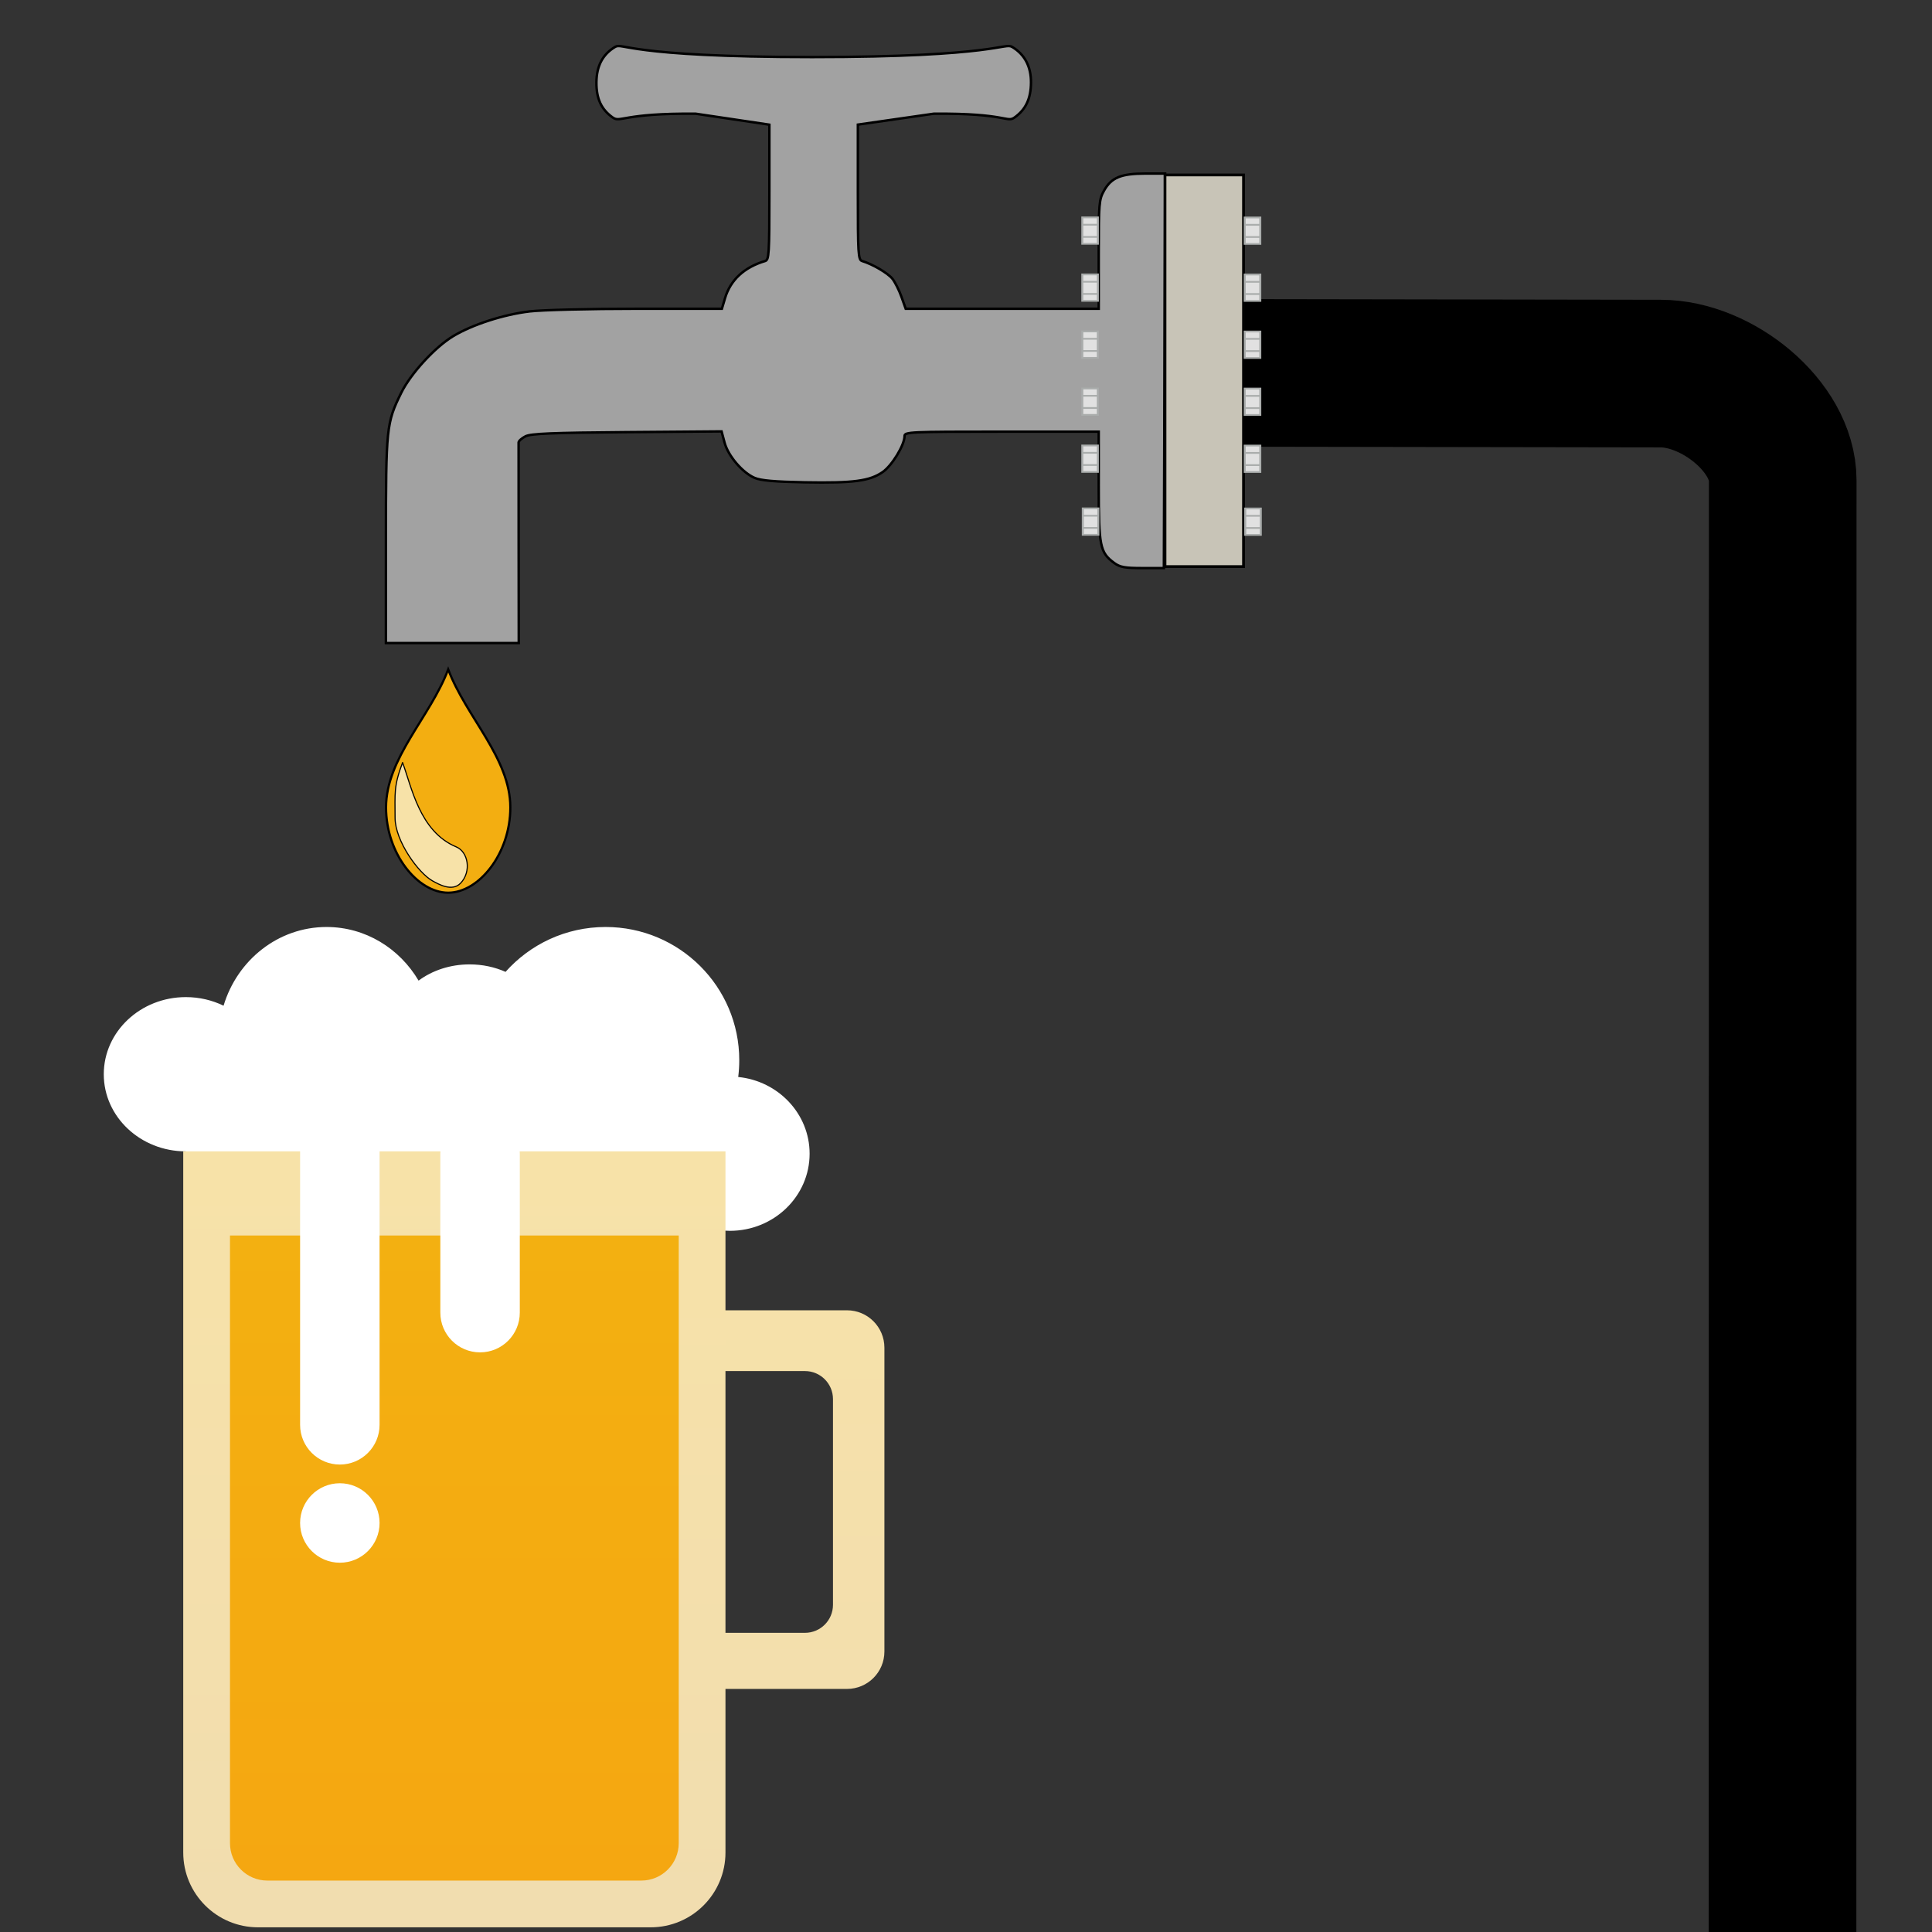 <?xml version="1.0" encoding="UTF-8" standalone="no"?>
<svg
   xmlns:dc="http://purl.org/dc/elements/1.1/"
   xmlns:cc="http://creativecommons.org/ns#"
   xmlns:rdf="http://www.w3.org/1999/02/22-rdf-syntax-ns#"
   xmlns:svg="http://www.w3.org/2000/svg"
   xmlns="http://www.w3.org/2000/svg"
   xmlns:xlink="http://www.w3.org/1999/xlink"
   id="svg2741"
   version="1.1"
   viewBox="0 0 200 200"
   height="200mm"
   width="200mm">
  <rect x="0" y="0" width="200" height="200" fill="#333333" stroke="none"/>
  <defs
     id="defs2735">
    <linearGradient
       y2="166.873"
       x2="184.5"
       y1="35.965"
       x1="184.5"
       gradientTransform="scale(0.778,1.286)"
       gradientUnits="userSpaceOnUse"
       id="linearGradient2479-0"
       xlink:href="#linearGradient-1" />
    <linearGradient
       gradientUnits="userSpaceOnUse"
       gradientTransform="scale(0.778,1.286)"
       x1="184.5"
       y1="35.965"
       x2="184.5"
       y2="166.873"
       id="linearGradient-1">
      <stop
         stop-color="#F7E2A8"
         offset="0%"
         id="stop994" />
      <stop
         stop-color="#F1DDAF"
         offset="100%"
         id="stop996" />
    </linearGradient>
    <linearGradient
       y2="178.891"
       x2="90.916"
       y1="40.125"
       x1="90.916"
       gradientTransform="scale(0.836,1.196)"
       gradientUnits="userSpaceOnUse"
       id="linearGradient2481-1"
       xlink:href="#linearGradient-2" />
    <linearGradient
       gradientUnits="userSpaceOnUse"
       gradientTransform="scale(0.836,1.196)"
       x1="90.916"
       y1="40.125"
       x2="90.916"
       y2="178.891"
       id="linearGradient-2">
      <stop
         stop-color="#F7E2A8"
         offset="0%"
         id="stop999" />
      <stop
         stop-color="#F1DDAF"
         offset="100%"
         id="stop1001" />
    </linearGradient>
    <linearGradient
       y2="170.148"
       x2="91.121"
       y1="55.048"
       x1="91.121"
       gradientTransform="scale(0.834,1.199)"
       gradientUnits="userSpaceOnUse"
       id="linearGradient2483-1"
       xlink:href="#linearGradient-3" />
    <linearGradient
       gradientUnits="userSpaceOnUse"
       gradientTransform="scale(0.834,1.199)"
       x1="91.121"
       y1="55.048"
       x2="91.121"
       y2="170.148"
       id="linearGradient-3">
      <stop
         stop-color="#F3B011"
         offset="0%"
         id="stop1004" />
      <stop
         stop-color="#F5A711"
         offset="100%"
         id="stop1006" />
    </linearGradient>
  </defs>
  <g
     id="layer2" />
  <g
     transform="translate(0,-97)"
     id="layer1">
    <path
       id="path3317"
       d="m 39.951,152.934 c 0,-11.689 0.048,-12.151 1.58,-15.263 0.985,-2.001 3.497,-4.741 5.386,-5.876 1.989,-1.195 5.216,-2.238 7.92,-2.559 1.26,-0.15 6.251,-0.273 11.092,-0.273 l 8.802,-7.5e-4 0.32,-1.081 c 0.559,-1.892 1.98,-3.213 4.15,-3.859 0.41,-0.122 0.445,-0.686 0.445,-7.124 v -6.992 l -7.619,-1.134 c -7.592,-0.076 -7.786,0.971 -8.606,0.387 -1.18,-0.842 -1.691,-1.947 -1.678,-3.637 0.012,-1.686 0.643,-2.89 1.919,-3.658 0.825,-0.497 1.14,1.045 20.409,1.045 19.269,0 19.895,-1.542 20.72,-1.045 1.289,0.777 1.948,2.031 1.937,3.688 -0.011,1.657 -0.539,2.781 -1.696,3.607 -0.82,0.585 -0.778,-0.46 -8.373,-0.387 l -7.853,1.128 v 6.995 c 0,6.442 0.035,7.005 0.445,7.127 1.076,0.32 2.681,1.263 3.136,1.842 0.273,0.347 0.693,1.186 0.934,1.865 l 0.438,1.234 h 9.991 9.991 v -5.627 c 0,-5.297 0.032,-5.684 0.551,-6.607 0.757,-1.348 1.758,-1.761 4.26,-1.761 h 2.062 l -0.065,20.42 -0.065,20.42 h -2.209 c -1.833,0 -2.331,-0.089 -2.926,-0.527 -1.482,-1.088 -1.607,-1.707 -1.608,-7.934 l -3.8e-4,-5.662 h -10.051 c -9.516,0 -10.051,0.025 -10.051,0.459 0,0.923 -1.293,3.048 -2.262,3.72 -1.347,0.934 -3.024,1.156 -8.043,1.065 -3.131,-0.057 -4.572,-0.183 -5.216,-0.46 -1.261,-0.54 -2.744,-2.283 -3.111,-3.656 l -0.309,-1.156 -9.804,0.077 c -7.821,0.061 -9.945,0.15 -10.503,0.436 -0.385,0.197 -0.702,0.484 -0.705,0.636 -0.003,0.152 -5.87e-4,4.886 0.006,10.519 l 0.011,10.242 h -6.876 -6.876 z"
       style="fill:#a2a2a2;fill-opacity:1;stroke:#000000;stroke-width:0.254;stroke-opacity:1" />
    <g
       id="g3828-5"
       transform="matrix(0.783,0,0,0.783,31.237,27.741)">
      <g
         id="g3826-8"
         style="fill:none;fill-rule:evenodd;stroke:none;stroke-width:1"
         transform="matrix(0.618,0,0,0.618,-26.792,211.01)">
        <g
           id="g3824-0">
          <path
             id="path3814-6"
             d="m 90.802,51 c 4.845,3.76 10.937,6 17.553,6 3.841,0 7.505,-0.755 10.852,-2.124 C 121.785,60.823 127.86,65 134.944,65 144.364,65 152,57.613 152,48.5 152,39.969 145.308,32.951 136.726,32.089 136.874,30.913 136.95,29.716 136.95,28.5 136.95,12.76 124.148,0 108.355,0 99.838,0 92.191,3.711 86.952,9.6 84.654,8.578 82.036,8 79.259,8 75.078,8 71.259,9.311 68.345,11.473 64.288,4.591 56.988,0 48.658,0 38.311,0 29.554,7.083 26.626,16.841 24.21,15.665 21.467,15 18.558,15 8.861,15 1,22.387 1,31.5 1,40.613 8.861,48 18.558,48 v 3 z"
             style="fill:#ffffff" />
          <path
             id="path3816-3"
             d="m 127,82 h 33 c 4.418,0 8,3.582 8,8 v 65 c 0,4.418 -3.582,8 -8,8 h -33 v 0 c -4.418,0 -8,-3.582 -8,-8 v -65 0 c 0,-4.418 3.582,-8 8,-8 z m -8,13 v 56 h 32 c 3.314,0 6,-2.686 6,-6 v -44 c 0,-3.314 -2.686,-6 -6,-6 z"
             style="fill:url(#linearGradient2479-0)" />
          <path
             id="path3818-7"
             d="m 18,48 h 116 v 150 0 c 0,8.837 -7.163,16 -16,16 H 34 v 0 c -8.837,0 -16,-7.163 -16,-16 z"
             style="fill:url(#linearGradient2481-1)" />
          <path
             id="path3820-5"
             d="m 28,66 h 96 v 130 0 c 0,4.418 -3.582,8 -8,8 H 36 v 0 c -4.418,0 -8,-3.582 -8,-8 z"
             style="fill:url(#linearGradient2483-1)" />
          <path
             id="path3822-0"
             d="m 51.5,37 v 0 c 4.694,0 8.5,3.806 8.5,8.5 v 61 0 c 0,4.694 -3.806,8.5 -8.5,8.5 v 0 c -4.694,0 -8.5,-3.806 -8.5,-8.5 v -61 0 C 43,40.806 46.806,37 51.5,37 Z m 0,99 c -4.694,0 -8.5,-3.806 -8.5,-8.5 0,-4.694 3.806,-8.5 8.5,-8.5 4.694,0 8.5,3.806 8.5,8.5 0,4.694 -3.806,8.5 -8.5,8.5 z m 30,-96 c 4.694,0 8.5,3.806 8.5,8.5 v 34 c 0,4.694 -3.806,8.5 -8.5,8.5 v 0 0 C 76.806,91 73,87.194 73,82.5 v -34 0 C 73,43.806 76.806,40 81.5,40 Z"
             style="fill:#ffffff" />
        </g>
      </g>
    </g>
    <path
       id="path8598"
       d="m 46.397,166.296 c -1.859,4.943 -6.433,9.172 -6.433,14.295 0,4.787 3.26,8.822 6.433,8.822 3.173,0 6.433,-4.035 6.433,-8.822 0,-5.123 -4.574,-9.352 -6.433,-14.295 z"
       style="fill:#f3ae11;fill-opacity:1;stroke:#000000;stroke-width:0.229px;stroke-linecap:butt;stroke-linejoin:miter;stroke-opacity:1" />
    <path
       id="path8598-0"
       d="m 41.673,175.942 c -0.928,2.467 -0.775,3.161 -0.775,5.718 0,2.389 2.424,5.731 3.875,6.528 0.608,0.334 2.031,1.167 2.915,0.231 1.134,-1.201 0.783,-3.234 -0.457,-3.749 -3.808,-1.583 -4.629,-6.261 -5.557,-8.728 z"
       style="fill:#f7e2a8;fill-opacity:1;stroke:#000000;stroke-width:0.114px;stroke-linecap:butt;stroke-linejoin:miter;stroke-opacity:1" />
    <path
       id="path5854-9"
       d="m 128.824,135.604 43.072,0.068 c 5.885,0 12.651,5.498 12.651,11.048 l -0.019,150.51"
       style="fill:none;fill-opacity:1;stroke:#000000;stroke-width:15.282;stroke-linecap:butt;stroke-linejoin:miter;stroke-miterlimit:4;stroke-dasharray:none;stroke-opacity:1" />
    <rect
       y="115.11"
       x="120.599"
       height="40.544"
       width="8.13"
       id="rect6432"
       style="fill:#c8c4b7;fill-opacity:1;fill-rule:evenodd;stroke:#000000;stroke-width:0.287;stroke-opacity:1" />
    <g
       transform="matrix(1.046,0,0,0.91,50.624,-88.69)"
       id="g7034-1">
      <g
         transform="translate(-1.081,-12.508)"
         id="g6852-9-6">
        <rect
           y="274.395"
           x="59.847"
           height="3.007"
           width="1.537"
           id="rect6762-6-2"
           style="opacity:1;vector-effect:none;fill:#e1e1e1;fill-opacity:1;fill-rule:evenodd;stroke:#aaadac;stroke-width:0.2;stroke-linecap:butt;stroke-linejoin:miter;stroke-miterlimit:4;stroke-dasharray:none;stroke-dashoffset:0;stroke-opacity:1" />
        <path
           id="path6764-8-0"
           d="m 59.803,275.23 h 1.524 v 0"
           style="fill:none;stroke:#aaadac;stroke-width:0.2;stroke-linecap:butt;stroke-linejoin:miter;stroke-miterlimit:4;stroke-dasharray:none;stroke-opacity:1" />
        <path
           id="path6764-1-4-3"
           d="m 59.809,276.617 h 1.524 v 0"
           style="fill:none;stroke:#aaadac;stroke-width:0.2;stroke-linecap:butt;stroke-linejoin:miter;stroke-miterlimit:4;stroke-dasharray:none;stroke-opacity:1" />
      </g>
      <g
         transform="translate(-1.131,-19.663)"
         id="g6852-4-2">
        <rect
           y="274.395"
           x="59.847"
           height="3.007"
           width="1.537"
           id="rect6762-7-8"
           style="opacity:1;vector-effect:none;fill:#e1e1e1;fill-opacity:1;fill-rule:evenodd;stroke:#aaadac;stroke-width:0.2;stroke-linecap:butt;stroke-linejoin:miter;stroke-miterlimit:4;stroke-dasharray:none;stroke-dashoffset:0;stroke-opacity:1" />
        <path
           id="path6764-9-8"
           d="m 59.862,275.23 h 1.524 v 0"
           style="fill:none;stroke:#aaadac;stroke-width:0.2;stroke-linecap:butt;stroke-linejoin:miter;stroke-miterlimit:4;stroke-dasharray:none;stroke-opacity:1" />
        <path
           id="path6764-1-8-5"
           d="m 59.809,276.617 h 1.524 v 0"
           style="fill:none;stroke:#aaadac;stroke-width:0.2;stroke-linecap:butt;stroke-linejoin:miter;stroke-miterlimit:4;stroke-dasharray:none;stroke-opacity:1" />
      </g>
      <g
         transform="translate(-1.131,-26.15)"
         id="g6852-49-8">
        <rect
           y="274.395"
           x="59.847"
           height="3.007"
           width="1.537"
           id="rect6762-0-8"
           style="opacity:1;vector-effect:none;fill:#e1e1e1;fill-opacity:1;fill-rule:evenodd;stroke:#aaadac;stroke-width:0.2;stroke-linecap:butt;stroke-linejoin:miter;stroke-miterlimit:4;stroke-dasharray:none;stroke-dashoffset:0;stroke-opacity:1" />
        <path
           id="path6764-0-0"
           d="m 59.862,275.23 h 1.524 v 0"
           style="fill:none;stroke:#aaadac;stroke-width:0.2;stroke-linecap:butt;stroke-linejoin:miter;stroke-miterlimit:4;stroke-dasharray:none;stroke-opacity:1" />
        <path
           id="path6764-1-1-6"
           d="m 59.809,276.617 h 1.524 v 0"
           style="fill:none;stroke:#aaadac;stroke-width:0.2;stroke-linecap:butt;stroke-linejoin:miter;stroke-miterlimit:4;stroke-dasharray:none;stroke-opacity:1" />
      </g>
      <g
         transform="translate(-1.131,-32.637)"
         id="g6852-2-3">
        <rect
           y="274.395"
           x="59.847"
           height="3.007"
           width="1.537"
           id="rect6762-1-8"
           style="opacity:1;vector-effect:none;fill:#e1e1e1;fill-opacity:1;fill-rule:evenodd;stroke:#aaadac;stroke-width:0.2;stroke-linecap:butt;stroke-linejoin:miter;stroke-miterlimit:4;stroke-dasharray:none;stroke-dashoffset:0;stroke-opacity:1" />
        <path
           id="path6764-4-7"
           d="m 59.862,275.23 h 1.524 v 0"
           style="fill:none;stroke:#aaadac;stroke-width:0.2;stroke-linecap:butt;stroke-linejoin:miter;stroke-miterlimit:4;stroke-dasharray:none;stroke-opacity:1" />
        <path
           id="path6764-1-83-2"
           d="m 59.809,276.617 h 1.524 v 0"
           style="fill:none;stroke:#aaadac;stroke-width:0.2;stroke-linecap:butt;stroke-linejoin:miter;stroke-miterlimit:4;stroke-dasharray:none;stroke-opacity:1" />
      </g>
      <g
         transform="translate(-1.131,-39.124)"
         id="g6852-8-3">
        <rect
           y="274.395"
           x="59.847"
           height="3.007"
           width="1.537"
           id="rect6762-8-9"
           style="opacity:1;vector-effect:none;fill:#e1e1e1;fill-opacity:1;fill-rule:evenodd;stroke:#aaadac;stroke-width:0.2;stroke-linecap:butt;stroke-linejoin:miter;stroke-miterlimit:4;stroke-dasharray:none;stroke-dashoffset:0;stroke-opacity:1" />
        <path
           id="path6764-91-1"
           d="m 59.862,275.23 h 1.524 v 0"
           style="fill:none;stroke:#aaadac;stroke-width:0.2;stroke-linecap:butt;stroke-linejoin:miter;stroke-miterlimit:4;stroke-dasharray:none;stroke-opacity:1" />
        <path
           id="path6764-1-9-7"
           d="m 59.809,276.617 h 1.524 v 0"
           style="fill:none;stroke:#aaadac;stroke-width:0.2;stroke-linecap:butt;stroke-linejoin:miter;stroke-miterlimit:4;stroke-dasharray:none;stroke-opacity:1" />
      </g>
      <g
         transform="translate(-1.131,-45.611)"
         id="g6852-7-9">
        <rect
           y="274.395"
           x="59.847"
           height="3.007"
           width="1.537"
           id="rect6762-2-6"
           style="opacity:1;vector-effect:none;fill:#e1e1e1;fill-opacity:1;fill-rule:evenodd;stroke:#aaadac;stroke-width:0.2;stroke-linecap:butt;stroke-linejoin:miter;stroke-miterlimit:4;stroke-dasharray:none;stroke-dashoffset:0;stroke-opacity:1" />
        <path
           id="path6764-83-9"
           d="m 59.862,275.23 h 1.524 v 0"
           style="fill:none;stroke:#aaadac;stroke-width:0.2;stroke-linecap:butt;stroke-linejoin:miter;stroke-miterlimit:4;stroke-dasharray:none;stroke-opacity:1" />
        <path
           id="path6764-1-92-5"
           d="m 59.809,276.617 h 1.524 v 0"
           style="fill:none;stroke:#aaadac;stroke-width:0.2;stroke-linecap:butt;stroke-linejoin:miter;stroke-miterlimit:4;stroke-dasharray:none;stroke-opacity:1" />
      </g>
    </g>
    <g
       transform="matrix(1.046,0,0,0.91,67.438,-88.681)"
       id="g7034-1-7">
      <g
         transform="translate(-1.081,-12.508)"
         id="g6852-9-6-6">
        <rect
           y="274.395"
           x="59.847"
           height="3.007"
           width="1.537"
           id="rect6762-6-2-8"
           style="opacity:1;vector-effect:none;fill:#e1e1e1;fill-opacity:1;fill-rule:evenodd;stroke:#aaadac;stroke-width:0.2;stroke-linecap:butt;stroke-linejoin:miter;stroke-miterlimit:4;stroke-dasharray:none;stroke-dashoffset:0;stroke-opacity:1" />
        <path
           id="path6764-8-0-9"
           d="m 59.803,275.23 h 1.524 v 0"
           style="fill:none;stroke:#aaadac;stroke-width:0.2;stroke-linecap:butt;stroke-linejoin:miter;stroke-miterlimit:4;stroke-dasharray:none;stroke-opacity:1" />
        <path
           id="path6764-1-4-3-5"
           d="m 59.809,276.617 h 1.524 v 0"
           style="fill:none;stroke:#aaadac;stroke-width:0.2;stroke-linecap:butt;stroke-linejoin:miter;stroke-miterlimit:4;stroke-dasharray:none;stroke-opacity:1" />
      </g>
      <g
         transform="translate(-1.131,-19.663)"
         id="g6852-4-2-3">
        <rect
           y="274.395"
           x="59.847"
           height="3.007"
           width="1.537"
           id="rect6762-7-8-4"
           style="opacity:1;vector-effect:none;fill:#e1e1e1;fill-opacity:1;fill-rule:evenodd;stroke:#aaadac;stroke-width:0.2;stroke-linecap:butt;stroke-linejoin:miter;stroke-miterlimit:4;stroke-dasharray:none;stroke-dashoffset:0;stroke-opacity:1" />
        <path
           id="path6764-9-8-2"
           d="m 59.862,275.23 h 1.524 v 0"
           style="fill:none;stroke:#aaadac;stroke-width:0.2;stroke-linecap:butt;stroke-linejoin:miter;stroke-miterlimit:4;stroke-dasharray:none;stroke-opacity:1" />
        <path
           id="path6764-1-8-5-6"
           d="m 59.809,276.617 h 1.524 v 0"
           style="fill:none;stroke:#aaadac;stroke-width:0.2;stroke-linecap:butt;stroke-linejoin:miter;stroke-miterlimit:4;stroke-dasharray:none;stroke-opacity:1" />
      </g>
      <g
         transform="translate(-1.131,-26.15)"
         id="g6852-49-8-7">
        <rect
           y="274.395"
           x="59.847"
           height="3.007"
           width="1.537"
           id="rect6762-0-8-0"
           style="opacity:1;vector-effect:none;fill:#e1e1e1;fill-opacity:1;fill-rule:evenodd;stroke:#aaadac;stroke-width:0.2;stroke-linecap:butt;stroke-linejoin:miter;stroke-miterlimit:4;stroke-dasharray:none;stroke-dashoffset:0;stroke-opacity:1" />
        <path
           id="path6764-0-0-0"
           d="m 59.862,275.23 h 1.524 v 0"
           style="fill:none;stroke:#aaadac;stroke-width:0.2;stroke-linecap:butt;stroke-linejoin:miter;stroke-miterlimit:4;stroke-dasharray:none;stroke-opacity:1" />
        <path
           id="path6764-1-1-6-9"
           d="m 59.809,276.617 h 1.524 v 0"
           style="fill:none;stroke:#aaadac;stroke-width:0.2;stroke-linecap:butt;stroke-linejoin:miter;stroke-miterlimit:4;stroke-dasharray:none;stroke-opacity:1" />
      </g>
      <g
         transform="translate(-1.131,-32.637)"
         id="g6852-2-3-9">
        <rect
           y="274.395"
           x="59.847"
           height="3.007"
           width="1.537"
           id="rect6762-1-8-5"
           style="opacity:1;vector-effect:none;fill:#e1e1e1;fill-opacity:1;fill-rule:evenodd;stroke:#aaadac;stroke-width:0.2;stroke-linecap:butt;stroke-linejoin:miter;stroke-miterlimit:4;stroke-dasharray:none;stroke-dashoffset:0;stroke-opacity:1" />
        <path
           id="path6764-4-7-9"
           d="m 59.862,275.23 h 1.524 v 0"
           style="fill:none;stroke:#aaadac;stroke-width:0.2;stroke-linecap:butt;stroke-linejoin:miter;stroke-miterlimit:4;stroke-dasharray:none;stroke-opacity:1" />
        <path
           id="path6764-1-83-2-5"
           d="m 59.809,276.617 h 1.524 v 0"
           style="fill:none;stroke:#aaadac;stroke-width:0.2;stroke-linecap:butt;stroke-linejoin:miter;stroke-miterlimit:4;stroke-dasharray:none;stroke-opacity:1" />
      </g>
      <g
         transform="translate(-1.131,-39.124)"
         id="g6852-8-3-0">
        <rect
           y="274.395"
           x="59.847"
           height="3.007"
           width="1.537"
           id="rect6762-8-9-4"
           style="opacity:1;vector-effect:none;fill:#e1e1e1;fill-opacity:1;fill-rule:evenodd;stroke:#aaadac;stroke-width:0.2;stroke-linecap:butt;stroke-linejoin:miter;stroke-miterlimit:4;stroke-dasharray:none;stroke-dashoffset:0;stroke-opacity:1" />
        <path
           id="path6764-91-1-4"
           d="m 59.862,275.23 h 1.524 v 0"
           style="fill:none;stroke:#aaadac;stroke-width:0.2;stroke-linecap:butt;stroke-linejoin:miter;stroke-miterlimit:4;stroke-dasharray:none;stroke-opacity:1" />
        <path
           id="path6764-1-9-7-3"
           d="m 59.809,276.617 h 1.524 v 0"
           style="fill:none;stroke:#aaadac;stroke-width:0.2;stroke-linecap:butt;stroke-linejoin:miter;stroke-miterlimit:4;stroke-dasharray:none;stroke-opacity:1" />
      </g>
      <g
         transform="translate(-1.131,-45.611)"
         id="g6852-7-9-4">
        <rect
           y="274.395"
           x="59.847"
           height="3.007"
           width="1.537"
           id="rect6762-2-6-6"
           style="opacity:1;vector-effect:none;fill:#e1e1e1;fill-opacity:1;fill-rule:evenodd;stroke:#aaadac;stroke-width:0.2;stroke-linecap:butt;stroke-linejoin:miter;stroke-miterlimit:4;stroke-dasharray:none;stroke-dashoffset:0;stroke-opacity:1" />
        <path
           id="path6764-83-9-9"
           d="m 59.862,275.23 h 1.524 v 0"
           style="fill:none;stroke:#aaadac;stroke-width:0.2;stroke-linecap:butt;stroke-linejoin:miter;stroke-miterlimit:4;stroke-dasharray:none;stroke-opacity:1" />
        <path
           id="path6764-1-92-5-5"
           d="m 59.809,276.617 h 1.524 v 0"
           style="fill:none;stroke:#aaadac;stroke-width:0.2;stroke-linecap:butt;stroke-linejoin:miter;stroke-miterlimit:4;stroke-dasharray:none;stroke-opacity:1" />
      </g>
    </g>
  </g>
</svg>
